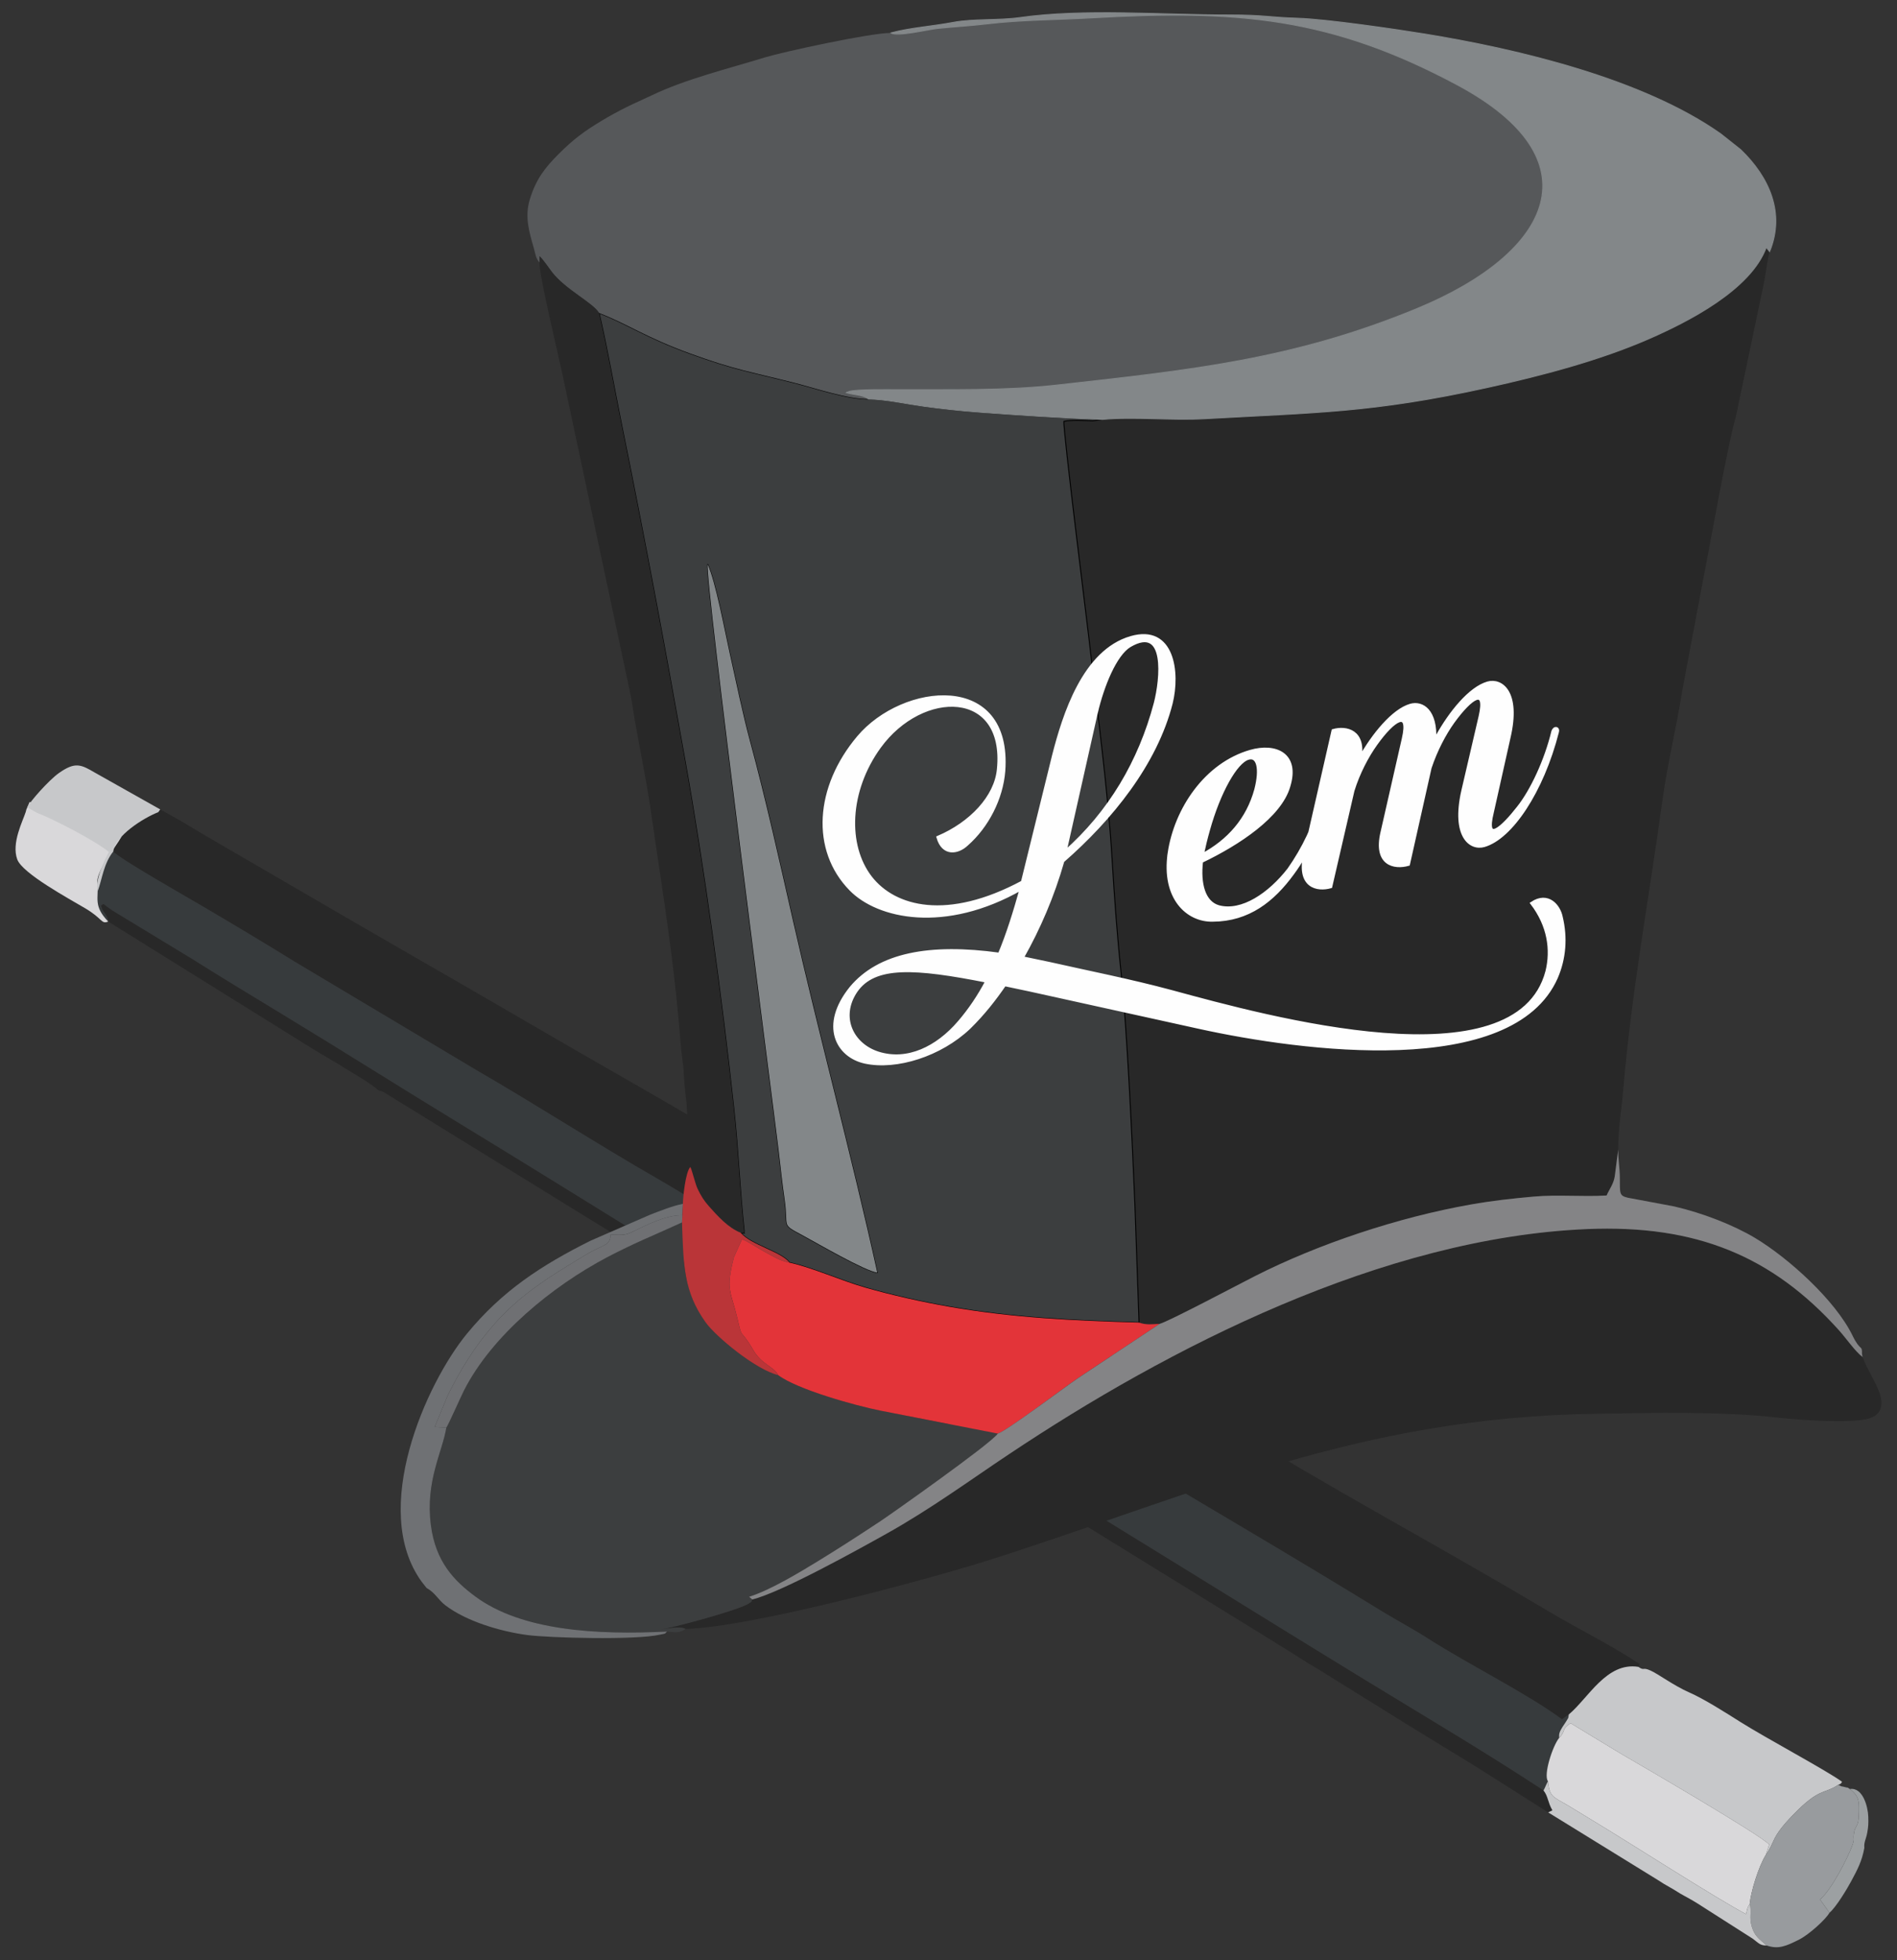 <?xml version="1.0" encoding="UTF-8"?>
<!DOCTYPE svg PUBLIC "-//W3C//DTD SVG 1.1//EN" "http://www.w3.org/Graphics/SVG/1.1/DTD/svg11.dtd">
<!-- Creator: CorelDRAW 2019 (64-Bit) -->
<svg xmlns="http://www.w3.org/2000/svg" xml:space="preserve" width="6.1in" height="6.3in" version="1.1" style="shape-rendering:geometricPrecision; text-rendering:geometricPrecision; image-rendering:optimizeQuality; fill-rule:evenodd; clip-rule:evenodd"
viewBox="0 0 6100 6300"
 xmlns:xlink="http://www.w3.org/1999/xlink">
 <rect x="0" y="0" width="6100" height="6300" fill="#333333" stroke="none"/>
 <defs>
  <style type="text/css">
   <![CDATA[
    .str2 {stroke:#FEFEFE;stroke-width:10.41;stroke-miterlimit:2.613}
    .str1 {stroke:#838789;stroke-width:3;stroke-miterlimit:2.613}
    .str0 {stroke:black;stroke-width:3;stroke-miterlimit:2.613}
    .fil9 {fill:#E33439}
    .fil3 {fill:#D9D8DA}
    .fil12 {fill:#BA3538}
    .fil2 {fill:#C7C8CA}
    .fil5 {fill:#9CA0A2}
    .fil4 {fill:#989B9E}
    .fil10 {fill:#848486}
    .fil8 {fill:#838789}
    .fil11 {fill:#6F7174}
    .fil13 {fill:#6F7073}
    .fil7 {fill:#56585A}
    .fil6 {fill:#3C3E3F}
    .fil0 {fill:#282828}
    .fil1 {fill:#373B3D}
    .fil14 {fill:#FEFEFE;fill-rule:nonzero}
   ]]>
  </style>
 </defs>
 <g id="Layer_x0020_1">
  <g id="_1904144480464">
   <path class="fil0" d="M5044.67 5510.88c63.68,-53.48 121.46,-169.17 223.57,-153.03l4.44 -8.97c-94.37,-62.74 -197.17,-112.24 -296.25,-171.39 -289.12,-172.63 -600.96,-341.07 -893.19,-515.85 -98.32,-58.8 -199.2,-117.88 -297.58,-172.28 -189.69,-104.88 -410.11,-243.36 -595.35,-342.7l-893.37 -513.48c-201.19,-118.26 -393.38,-226.14 -595.15,-343.88 -199.21,-116.26 -396.69,-228.8 -595.41,-344.16l-447.73 -260.22c-116.02,-68.98 -49.54,-30.75 -143.38,-83.16 -50.49,19.75 -145.23,85.91 -151.05,135.26 16.08,21.35 248.66,153.39 292.96,179.52 96.81,57.11 193.09,114.42 289.95,174.49l583.16 347.87c195.87,113.33 388.84,238.02 583.4,349.74 96.71,55.53 194.41,120.11 290.04,172.39 98.54,53.87 194.66,112.91 289.95,171.54 286.22,176.1 586.2,351.77 876.37,524.6 287.86,171.44 590.57,348.19 873.24,521.85 51.48,31.63 96.82,54.83 146.76,86.76 135.6,86.69 321.22,178.15 432.72,260.78l21.91 -15.65z"/>
   <path class="fil1" d="M347.93 2962.13c-0.45,-22.29 -19.67,-29.77 -22.57,-51.71 13.26,-5.7 -3.84,-10.55 36.8,16.94l255.57 155.17c96.05,60.51 193.18,119.25 289.11,177.37 194.48,117.83 383.22,237.33 578.24,356.01 383.34,233.31 778.26,483.21 1160.43,710.65 197.3,117.42 387.01,242.89 581.48,360.13 387.39,233.54 774.71,476.43 1160.18,711.87 195.81,119.6 383.54,230.2 576.18,356.58 6.87,-12.86 6.29,-14.85 14.32,-29.65 -15.39,-20.44 15.21,-113.9 35.76,-139.06 -0.48,-15.18 1.25,-19.58 11.74,-36.67 3.66,-5.96 6.98,-9.69 11.01,-16.65 8.96,-15.48 5.91,-6.29 8.51,-22.27l-21.91 15.65c-111.5,-82.63 -297.11,-174.08 -432.72,-260.78 -49.94,-31.93 -95.28,-55.13 -146.76,-86.76 -282.66,-173.66 -585.38,-350.4 -873.24,-521.85 -290.17,-172.83 -590.15,-348.5 -876.37,-524.6 -95.3,-58.63 -191.42,-117.67 -289.95,-171.54 -95.63,-52.28 -193.33,-116.86 -290.04,-172.39 -194.56,-111.71 -387.53,-236.41 -583.4,-349.74l-583.16 -347.87c-96.86,-60.07 -193.13,-117.37 -289.95,-174.49 -44.3,-26.13 -276.88,-158.17 -292.96,-179.52 -30.78,38.7 -28.73,72.76 -50.3,103.23 3.18,47.86 -14,72.02 34.02,121.89z"/>
   <path class="fil0" d="M1218.06 3505.25c8.14,1.65 5.64,0.65 15.09,4.79l1435.11 884.52c114.02,69.51 389.48,235.43 485.41,304.03 55.62,26.71 264.94,162.31 340.61,207.48l571.38 352.09c38.96,24.61 72.7,44.44 112.11,69.91 20.94,13.54 36.69,22.85 57.87,35.31l285.46 177.4c78.18,48.4 150,91.24 228.01,139.63l229.17 145.21 13.65 -6.6c-15.53,-26.85 -13.44,-44.97 -28.59,-63.85 -192.63,-126.38 -380.36,-236.98 -576.18,-356.58 -385.46,-235.45 -772.78,-478.33 -1160.18,-711.87 -194.46,-117.24 -384.17,-242.72 -581.48,-360.13 -382.17,-227.44 -777.09,-477.35 -1160.43,-710.65 -195.01,-118.69 -383.76,-238.18 -578.24,-356.01 -95.93,-58.12 -193.06,-116.86 -289.11,-177.37l-255.57 -155.17c-40.63,-27.49 -23.54,-22.64 -36.8,-16.94 2.9,21.94 22.12,29.42 22.57,51.71l653.54 406.62c37.9,23.57 71,41.51 109.09,65.56 33.53,21.18 74.71,43.19 107.51,70.94z"/>
   <path class="fil2" d="M5678.48 5961.71c30.76,-41.74 12.74,-51.35 88.31,-129.17 85.21,-87.73 98,-64.38 144.32,-95.57 9.09,-4.18 1.66,0.19 8.53,-4.18l3.72 -5.44c-45.03,-33.8 -242.67,-139.27 -327.56,-192.77 -48.29,-30.43 -115.28,-73.26 -164.34,-94.76 -48.25,-21.14 -98.47,-58.48 -123.36,-69.86 -28.01,-12.8 -18.8,2.06 -39.88,-12.12 -102.11,-16.13 -159.89,99.55 -223.57,153.03 -2.6,15.98 0.46,6.78 -8.51,22.27 -4.03,6.96 -7.35,10.69 -11.01,16.65 -10.49,17.09 -12.23,21.49 -11.74,36.67 24.89,-26.22 5.89,-27.67 37.12,-47.44l160.29 97.11c64.56,37.44 449.38,261.08 478.17,292.68l-10.5 32.89z"/>
   <path class="fil3" d="M5626.63 6119c2.66,-34.54 27.4,-118.35 51.85,-157.29l10.5 -32.89c-28.79,-31.6 -413.61,-255.24 -478.17,-292.68l-160.29 -97.11c-31.23,19.76 -12.24,21.21 -37.12,47.44 -20.54,25.16 -51.15,118.62 -35.76,139.06 4.29,51.15 18.62,50.74 62.39,76.7 30.17,17.89 53.21,32.59 81.59,49.61 119.07,71.41 391.4,247.01 492.76,300.68 5.21,-15.69 1.62,-16.22 12.24,-33.51z"/>
   <path class="fil4" d="M5680.94 6253.44c36.93,12.77 61.46,2.74 104.84,-19.29 31.69,-16.09 85.2,-64.63 97.09,-85.95l-30.37 -42.64c36.68,-30.91 88.01,-131.79 102.54,-170.35 10.56,-28 2.76,-20.15 6.74,-43.93 3.67,-21.9 12.93,-20.96 14.81,-46.31 0.9,-12.08 1.46,-32.78 0.7,-44.94 -1.27,-20.47 -7.31,-32.6 -28.9,-49.54 -12.16,-8.3 -3.46,-2.31 -16.17,-6.26 -12.78,-3.97 -4.15,1.46 -21.11,-7.26 -46.31,31.19 -59.11,7.84 -144.32,95.57 -75.57,77.83 -57.56,87.43 -88.31,129.17 -24.45,38.94 -49.19,122.75 -51.85,157.29 6.67,27.86 -2.61,43.29 6.35,73.56 9.61,32.45 25.48,40.56 47.96,60.88z"/>
   <path class="fil3" d="M347.93 2962.13c-48.01,-49.87 -30.83,-74.03 -34.02,-121.89 -9.46,-35.38 59.95,-119.55 76.83,-151.05 -30.83,-26.61 -225.05,-61.98 -277.78,-99.31l-17.65 -12.5 -10.62 24.82c-0.31,2.06 -0.97,4.57 -1.91,7.47 -9.47,29.61 -46.69,100.56 -27.22,152.96 16.71,44.97 165.49,125.65 218.22,156.81 57.75,34.15 51.28,52.03 74.15,42.69z"/>
   <path class="fil2" d="M314.11 2865.1c14.57,-40.58 19.32,-89.39 50.1,-128.09 5.82,-49.35 94.22,-106.66 144.7,-126.41l6.35 -8.85 -209.6 -117.94c-45.28,-26.41 -63.5,-36.15 -116.28,1.06 -32.25,22.73 -94.07,92.52 -101.62,110.17l30.01 17.14c54.66,20.69 193.46,92.99 232.34,126.54 -16.88,31.51 -45.46,91.03 -36,126.4z"/>
   <path class="fil2" d="M5680.94 6253.44c-22.48,-20.32 -38.35,-28.43 -47.96,-60.88 -8.96,-30.27 0.32,-45.7 -6.35,-73.56 -10.63,17.29 -7.04,17.82 -12.24,33.51 -101.36,-53.67 -373.69,-229.26 -492.76,-300.68 -28.38,-17.02 -51.43,-31.72 -81.59,-49.61 -43.77,-25.96 -58.1,-25.56 -62.39,-76.7 -8.03,14.79 -7.45,16.78 -14.32,29.65 15.15,18.89 13.06,37 28.59,63.85l-13.65 6.6 351.79 216.81c16.09,10.44 24.62,15.79 40.88,24.75 17.12,9.44 27.05,17.17 44.37,26.32 32.44,17.13 57.22,33.61 88.55,53.76l132.21 84.31c19.6,14.72 23.59,22.04 44.87,21.87z"/>
   <path class="fil5" d="M5994.98 5939.84c-1.8,-19.42 5.69,-28.09 9.35,-48.94 3.53,-20.1 4.08,-29.63 3.28,-51.97 -1.1,-30.91 -17.02,-94.72 -59.21,-88.43 21.58,16.94 27.63,29.07 28.9,49.54 0.76,12.17 0.2,32.86 -0.7,44.94 -1.88,25.34 -11.15,24.41 -14.81,46.31 -3.98,23.78 3.82,15.93 -6.74,43.93 -14.54,38.56 -65.86,139.44 -102.54,170.35l30.37 42.64c22.09,-18.71 57.28,-78.09 69.55,-100.85 20.46,-37.95 34.78,-64.72 42.55,-107.52z"/>
   <path class="fil0" d="M3544.06 1348.23l-31.2 4.42c-28.37,-1.13 -63.95,-3.77 -91.76,1.61 -3.34,25.03 75.7,654.89 80.72,699.36 26.48,234.49 60.06,473.72 74.49,711.58 7.24,119.33 16.2,245.04 28.85,362.56 18.99,176.52 36.42,553.06 44.14,741.83l13.46 381.58c22.35,8.19 40.86,5.55 66.23,4.15 27.27,-6.72 259.44,-129.63 305,-152.75 205.73,-104.4 461.9,-189.61 695.2,-230.85 68.54,-12.11 132.99,-19.35 203.46,-25.57 77.26,-6.82 155.55,1.19 233.55,-3.48 8.46,-19.8 22.87,-37.22 26.36,-62.57l10.94 -85.06c0,-71.1 10.58,-124.85 16.15,-191.5 25.96,-310.56 83.48,-619.45 125.46,-926.73 16.74,-122.54 44.87,-234.52 64.84,-359.17l66.24 -352.53c22.72,-112.57 77.84,-430.58 106,-527.4l91.73 -436.98c4.67,-28.18 9.63,-66.93 16.4,-92.01l-10.65 -13.76c-49.8,136.48 -252.24,239.61 -381.38,295.61 -154.44,66.97 -335.87,115.44 -515.13,154.94 -369.39,81.41 -553.64,80.37 -909.17,100.45 -107.93,6.09 -227.46,-7.28 -329.92,2.28z"/>
   <path class="fil6 str0" d="M2548.73 2954.25c85.17,374.91 188.66,757.24 272.31,1136.29 -38.74,-4.41 -196.08,-96 -237.78,-118.48 -74.7,-40.28 -46.44,-22.38 -60.45,-118.04 -7.61,-51.92 -13.18,-106.4 -19.34,-158.21 -16.73,-140.71 -236.74,-1832.13 -228.05,-1882.17 26.12,57.07 54.63,212.58 70.93,285.6 20.85,93.48 41.29,194.05 65.84,284.92 50.28,186.11 93.59,381.05 136.53,570.09zm-166.65 1008.53c32.65,38.94 130.05,60.53 156.84,95.69 76.96,17.41 164.19,57.52 243.73,80.31 84.36,24.17 179.73,45.75 268.83,61.31 204.13,35.64 397.76,45.15 611.26,51.08l-13.46 -381.58c-7.72,-188.77 -25.15,-565.31 -44.14,-741.83 -12.65,-117.52 -21.61,-243.23 -28.85,-362.56 -14.43,-237.86 -48.01,-477.09 -74.49,-711.58 -5.02,-44.47 -84.06,-674.33 -80.72,-699.36 27.81,-5.37 63.4,-2.73 91.76,-1.61l31.2 -4.42c-126.62,-4.46 -264.05,-13.61 -392.59,-23.06 -61.04,-4.48 -124.42,-11.33 -184.06,-19.64 -57.2,-7.98 -116.06,-21.54 -174.5,-22.98 -67.09,0.83 -173.17,-35.49 -237.59,-51.76 -147.8,-37.33 -194.15,-42.87 -335.11,-94.12 -145.41,-52.87 -201.22,-94.9 -293.89,-130.55 26.93,115.98 48.42,240.64 72.02,357.11 75.07,370.38 137.13,703.82 203.82,1078.51 63,353.95 118.59,762.76 157.8,1124.86 14.02,129.42 19.12,262.54 33.33,391.9 -6.3,5.96 10.95,6.59 -11.22,4.28z"/>
   <path class="fil7" d="M2864.96 105.76c-67.11,0 -349.4,61.61 -404.45,78.52 -119.01,36.57 -255.92,69.9 -364.69,122.14 -29.85,14.34 -52.78,23.81 -82.02,38.38 -28.74,14.33 -51.26,26.68 -77.82,42.58 -57.25,34.28 -92.47,60.57 -138.99,107.05 -43.06,43.03 -73.45,80.46 -93.52,147.27 -16.66,55.48 -1.92,103.56 13.04,155.67 5.4,18.79 6.19,33.8 18.67,46.47l-0.47 -20.33c10.04,7.91 31.04,39.26 40.44,51.42 43.53,56.26 132.93,98.9 151.17,131.19 92.67,35.65 148.48,77.69 293.89,130.55 140.96,51.25 187.31,56.8 335.11,94.12 64.42,16.27 170.5,52.59 237.59,51.76 -18.37,-13.93 -45.3,-12.8 -71.17,-20.12 1.18,-0.89 3.17,-3.28 3.89,-2.07 0.72,1.2 2.96,-1.57 3.98,-1.9 24.31,-7.78 129.55,-5.76 154.89,-5.88 169.19,-0.8 347,3.75 513.62,-14.81 429.92,-47.9 761.48,-81.96 1158.02,-245.72 438.65,-181.16 577.52,-479.91 129.82,-719.33 -407.04,-217.68 -706.05,-242.22 -1178.48,-215.09 -112.24,6.45 -221.6,5.98 -332.87,19.05 -54.07,6.35 -105.3,9.24 -158.98,14.61 -31.57,3.16 -129.4,27.53 -150.67,14.48z"/>
   <path class="fil0" d="M2418.96 5141.23c-5.46,12.16 1.01,3.97 -9.68,11.96 -28,20.94 -256.19,82.19 -288.41,84.82 24.68,-2.15 64.49,-12.24 83.54,-2.08 211.23,-5.3 787.28,-161.08 980.87,-222.85 677.55,-216.18 1183.44,-457.2 1944.91,-468.73 189.13,-2.87 405.01,-8.33 589.33,12.61 66.13,7.52 231.28,19.33 289.39,2.8 47.12,-13.41 48.82,-52.92 29.49,-96.22 -17.52,-39.25 -33.42,-61.26 -49.2,-101.57 -24.72,-19.14 -52.33,-59.9 -76.39,-86.63 -214.1,-237.8 -458.58,-339.28 -808.99,-324.69 -657.81,27.39 -1346.45,381.33 -1859.35,723.63 -129.29,86.3 -253.46,177.14 -393.69,255.48 -91.82,51.29 -339.69,189.03 -431.82,211.46z"/>
   <path class="fil6" d="M1435.23 4588.74c-12.74,79.11 -67.92,171.74 -49.79,313.35 15.09,117.85 74.92,179.13 142.73,229.37 149.08,110.47 391.16,124.21 616.6,112.89 27.75,3.21 41.49,4.76 59.65,-8.42 -19.05,-10.16 -58.86,-0.07 -83.54,2.08 32.22,-2.63 260.41,-63.88 288.41,-84.82 10.69,-7.99 4.21,0.2 9.68,-11.96l-10.06 -8.68c68.3,-21.3 166.01,-80.68 221.29,-114.49 70.64,-43.2 134.61,-84.73 200.99,-128.6 32.27,-21.33 357.69,-250.91 377.36,-281.43l-376.4 -73.59c-81.39,-16.16 -268.16,-68.13 -329.74,-114.3 -71.98,-17.34 -200.7,-123.61 -233.85,-170.19 -69.33,-97.42 -71.06,-181.03 -75.45,-320.67 -81.91,37.53 -160.63,69.68 -241.07,112.16 -175.43,92.65 -370.23,250.5 -460.61,429.22 -9.11,18.02 -51.34,113.13 -56.19,118.07z"/>
   <path class="fil8 str1" d="M2864.96 105.76c21.28,13.05 119.11,-11.32 150.67,-14.48 53.68,-5.36 104.92,-8.26 158.98,-14.61 111.26,-13.06 220.63,-12.6 332.87,-19.05 472.43,-27.13 771.44,-2.59 1178.48,215.09 447.69,239.42 308.83,538.17 -129.82,719.33 -396.54,163.77 -728.1,197.83 -1158.02,245.72 -166.62,18.57 -344.43,14.01 -513.62,14.81 -25.35,0.12 -130.58,-1.9 -154.89,5.88 -1.02,0.33 -3.26,3.11 -3.98,1.9 -0.72,-1.21 -2.71,1.19 -3.89,2.07 25.87,7.32 52.8,6.19 71.17,20.12 58.43,1.44 117.3,15 174.5,22.98 59.64,8.31 123.02,15.16 184.06,19.64 128.54,9.45 265.97,18.6 392.59,23.06 102.46,-9.56 222,3.81 329.92,-2.28 355.53,-20.08 539.78,-19.04 909.17,-100.45 179.26,-39.5 360.69,-87.97 515.13,-154.94 129.15,-56 331.58,-159.13 381.38,-295.61l10.65 13.76c50.91,-123.66 -1.27,-239.33 -92.81,-327.48l-64.24 -50.92c-249.99,-176.5 -650.69,-271.96 -951.16,-320.88 -92.68,-15.08 -316.19,-47.85 -409.87,-50.79 -95.08,-2.99 -104.4,-10.48 -219.85,-10.48 -215.54,0 -466.17,-20.88 -672.23,8.29 -69.4,9.82 -148.66,3.13 -214.81,15.51 -68.95,12.9 -137.67,17.04 -200.39,33.78z"/>
   <path class="fil0" d="M1735.18 843.85c-4.74,27.68 61.26,301.71 71.41,350.3l223.14 1048.89c18.16,125.03 45.29,239.69 62.76,361.25 39.31,273.52 74.87,475.96 96.19,751.83 2.19,28.42 8.74,64.48 10.04,94.66 1.26,29.39 5.65,70.32 9.07,95.61l11.9 204.62c5.59,9.07 15.22,52.22 23.07,69.17 10.89,23.49 21.33,39.62 37.05,57.26 26.68,29.94 59.53,67.93 102.26,85.33 22.17,2.31 4.91,1.68 11.22,-4.28 -14.21,-129.36 -19.31,-262.48 -33.33,-391.9 -39.21,-362.1 -94.81,-770.91 -157.8,-1124.86 -66.69,-374.69 -128.75,-708.13 -203.82,-1078.51 -23.61,-116.46 -45.09,-241.13 -72.02,-357.11 -18.24,-32.29 -107.65,-74.93 -151.17,-131.19 -9.4,-12.16 -30.41,-43.5 -40.44,-51.42l0.47 20.33z"/>
   <path class="fil9" d="M2502.4 4420.13c61.59,46.17 248.35,98.14 329.74,114.3l376.4 73.59c26.73,-7.16 216.09,-150.11 257.48,-178.02l262.95 -174.69c-25.37,1.4 -43.88,4.04 -66.23,-4.15 -213.5,-5.93 -407.13,-15.44 -611.26,-51.08 -89.09,-15.56 -184.47,-37.15 -268.83,-61.31 -79.54,-22.79 -166.78,-62.9 -243.73,-80.31 -33.78,-6.23 -53.98,-21.04 -80.72,-35.1 -21.17,-11.14 -54.53,-34.12 -70.99,-39.32 -0.96,0.85 -2.19,2.14 -2.72,2.76l-24.54 54.54c-27.44,105.99 -10.13,107.06 10.84,195.16 18.47,77.6 4.88,23.59 52.41,104.63 26.45,45.11 65.58,51.46 79.21,78.99z"/>
   <path class="fil10" d="M3728.97 4255.31l-262.95 174.69c-41.39,27.91 -230.75,170.85 -257.48,178.02 -19.67,30.52 -345.09,260.1 -377.36,281.43 -66.38,43.87 -130.35,85.4 -200.99,128.6 -55.28,33.81 -152.99,93.2 -221.29,114.49l10.06 8.68c92.13,-22.43 340,-160.17 431.82,-211.46 140.23,-78.34 264.4,-169.19 393.69,-255.48 512.89,-342.3 1201.54,-696.24 1859.35,-723.63 350.41,-14.6 594.89,86.89 808.99,324.69 24.06,26.73 51.67,67.49 76.39,86.63l-1.86 -10.86c0.76,-29.5 -4.99,-5.94 -30.07,-57.57 -55.54,-114.35 -207.28,-250.61 -313.76,-314.41 -68.75,-41.2 -168.37,-80.21 -259.9,-101.29l-149.86 -28.13c-27.15,-6.6 -24.7,-13.49 -24.95,-64.04 -0.15,-31.58 -5.31,-52.58 -5.31,-90.64l-10.94 85.06c-3.49,25.35 -17.91,42.77 -26.36,62.57 -78,4.67 -156.29,-3.34 -233.55,3.48 -70.47,6.22 -134.92,13.46 -203.46,25.57 -233.31,41.24 -489.48,126.45 -695.2,230.85 -45.56,23.11 -277.74,146.03 -305,152.75z"/>
   <path class="fil8" d="M2821.05 4090.54c-83.65,-379.05 -187.15,-761.39 -272.31,-1136.29 -42.94,-189.04 -86.25,-383.98 -136.53,-570.09 -24.55,-90.87 -44.98,-191.44 -65.84,-284.92 -16.29,-73.02 -44.81,-228.53 -70.93,-285.6 -8.69,50.04 211.31,1741.46 228.05,1882.17 6.16,51.81 11.73,106.29 19.34,158.21 14,95.67 -14.25,77.77 60.45,118.04 41.7,22.48 199.04,114.07 237.78,118.48z"/>
   <path class="fil11" d="M1371.68 5104.29c27.45,14.96 37.21,37.87 60.18,55.5 66.79,51.23 176.69,84.34 265.08,95.93 67.45,8.83 345.98,16.92 426.37,-1.56 20.16,-4.63 11.71,-0.56 21.47,-9.8 -225.44,11.33 -467.52,-2.41 -616.6,-112.89 -67.81,-50.24 -127.64,-111.52 -142.73,-229.37 -18.13,-141.61 37.05,-234.24 49.79,-313.35l-37.41 -2.04 41.8 -101.32c42.63,-85.28 85.93,-156.33 148.2,-227.46 87.84,-100.34 189.06,-160.19 296.65,-225.14 53.5,-32.3 78.49,-27.96 78.73,-63.83 33.77,0 43.71,3.28 68.39,-8.5 48.81,-23.28 106.99,-54.31 162.57,-54.31l1.76 -36.61c-32.49,6.22 -72.98,22.48 -104.08,34.41l-193.2 84.24c-157.44,78.72 -283.51,160.4 -397.31,298.91 -131.13,159.6 -313.19,565.79 -145.48,797.06l15.82 20.16z"/>
   <path class="fil12" d="M2195.92 3869.51l-1.76 36.61 -1.06 23.15c4.39,139.64 6.12,223.25 75.45,320.67 33.15,46.58 161.87,152.85 233.85,170.19 -13.63,-27.53 -52.76,-33.88 -79.21,-78.99 -47.52,-81.04 -33.94,-27.03 -52.41,-104.63 -20.97,-88.1 -38.28,-89.17 -10.84,-195.16l24.54 -54.54c0.53,-0.62 1.76,-1.91 2.72,-2.76 16.46,5.2 49.83,28.18 70.99,39.32 26.73,14.06 46.93,28.87 80.72,35.1 -26.79,-35.16 -124.19,-56.74 -156.84,-95.69 -42.74,-17.41 -75.58,-55.4 -102.26,-85.33 -15.72,-17.64 -26.16,-33.77 -37.05,-57.26 -7.85,-16.95 -17.47,-60.1 -23.07,-69.17 -15.63,17.15 -23.48,97.26 -23.78,118.5z"/>
   <path class="fil13" d="M1435.23 4588.74c4.85,-4.94 47.08,-100.06 56.19,-118.07 90.38,-178.72 285.19,-336.57 460.61,-429.22 80.44,-42.48 159.16,-74.63 241.07,-112.16l1.06 -23.15c-55.58,0 -113.77,31.03 -162.57,54.31 -24.68,11.78 -34.62,8.5 -68.39,8.5 -0.24,35.87 -25.23,31.54 -78.73,63.83 -107.59,64.95 -208.81,124.8 -296.65,225.14 -62.27,71.13 -105.57,142.18 -148.2,227.46l-41.8 101.32 37.41 2.04z"/>
   <path class="fil14 str2" d="M3417.44 2767.46c155.41,-135.48 298.76,-312.85 348.2,-506.93 24.81,-99.5 5.9,-249.59 -128.76,-210.82 -151.11,43.52 -215.28,248.32 -248.8,379.49l-100.11 406.33c-241.4,129.46 -411.52,84.47 -488.71,-14.82 -79.99,-103.35 -73.72,-278.52 28.22,-419.66 137.98,-190.41 408.95,-189.04 383.4,71.07 -8.16,89.84 -89.04,174.7 -194.38,219.61 16.37,56.85 62.98,49.92 92.22,22.05 65.97,-57.88 111.55,-147.15 118.64,-235.07 23.51,-317.85 -323.51,-279.5 -467.09,-108.54 -135.26,160.46 -148.53,361.95 -24.66,488.3 87.44,89.86 302.26,138.18 548.56,-2.41 -20.81,74.04 -42.47,145.09 -70.35,211.44 -224.41,-30.98 -387.31,-0.27 -477.55,108.34 -96.63,120.18 -44.04,218.45 45.83,237.94 100.13,21.39 241.41,-22.53 334.26,-110.83 46.74,-45.86 82.15,-91.7 114.13,-138.18l81.09 17.16 544.96 120.14c328.64,72.25 1005.93,162.39 1147.91,-160.41 26.18,-61 31.39,-127.31 15.43,-194.01 -6.92,-35.28 -42.08,-78.61 -93.76,-44.29 54.68,71.75 65.75,149.57 48.57,219.33 -97.61,369.97 -901.99,147.93 -1206.06,65.36 -133.53,-36.08 -274.31,-63.59 -393.92,-90.72l-87.94 -18.43c53.7,-94.85 98.4,-198.45 130.68,-311.44l0 0zm107.44 -476.5c20.35,-86.87 60.99,-187.69 107.99,-215.8 120.69,-70.39 102.45,108.22 82.5,185.25 -49.66,187.66 -146.63,351.68 -291.37,479.23l100.87 -448.69zm-440.86 995.38c-70.41,81.85 -165.48,128.66 -259.85,99.13 -85.61,-27.2 -127.71,-117.15 -72.06,-199.6 59.28,-86.74 191.46,-77.81 421.67,-32.31 -25.13,47.74 -54.56,91.86 -89.76,132.78zm930.06 -849.46c31.42,-9.05 41.99,33.28 24.38,101.54 -26.11,95.01 -87.13,164.43 -172.8,210.16 5.51,-25.89 12.08,-53.7 20.15,-81.95 33.55,-119.83 87.88,-218.11 128.28,-229.74zm-254.08 304.85c-21.3,145.47 59.47,217.81 139.89,215.71 114.84,-0.66 193.84,-63.92 256.54,-150.02 54.81,-74.11 86.72,-154.59 109,-240.39 2.97,-12.2 -9.66,-16.66 -13.69,-2.54 -23.35,87.73 -59.98,163.09 -107.11,230.12 -61.43,79.26 -150.69,140.61 -226.24,120.23 -47.72,-13.8 -63.45,-74.08 -55.05,-146.17 119.65,-57.13 252.92,-145.73 280.52,-241.17 31.87,-103.15 -42.2,-135.29 -122.99,-112.03 -143.63,41.36 -239.79,185.7 -260.89,326.26zm944.02 -198.91c-32.64,145.49 24.76,187.3 68.15,174.8 86.78,-24.99 186.56,-173.61 235.36,-364.27 4.46,-12.63 -8.16,-17.09 -13.69,-2.54 -22.06,92.22 -68.04,191.33 -112.2,246.17 -47.35,60.62 -109.47,120.63 -83.38,14.29l53.83 -240.71c34.13,-145.93 -24.76,-187.29 -68.15,-174.8 -56.85,16.37 -120.21,94.56 -162.83,171.64l-7.89 11.99c4.93,-95.39 -40.25,-122.89 -77.65,-112.12 -55.36,15.94 -120.21,94.56 -162.82,171.64 16.5,-89 -44.06,-102.35 -85.94,-90.28l-90.93 398.83c-22.46,102.06 39.59,114.98 82.98,102.48l71.43 -308.97c17.63,-56.93 45.97,-110.45 73.69,-149.21 56.51,-79.46 111.19,-114.65 88.94,-17.51l-68.67 301.69c-23.96,102.49 39.59,114.98 84.47,102.06l69.51 -310.04c19.13,-57.35 46.4,-108.95 74.12,-147.72 58.01,-79.89 109.69,-114.22 87.44,-17.08l-55.75 239.65z"/>
  </g>
 </g>
</svg>
